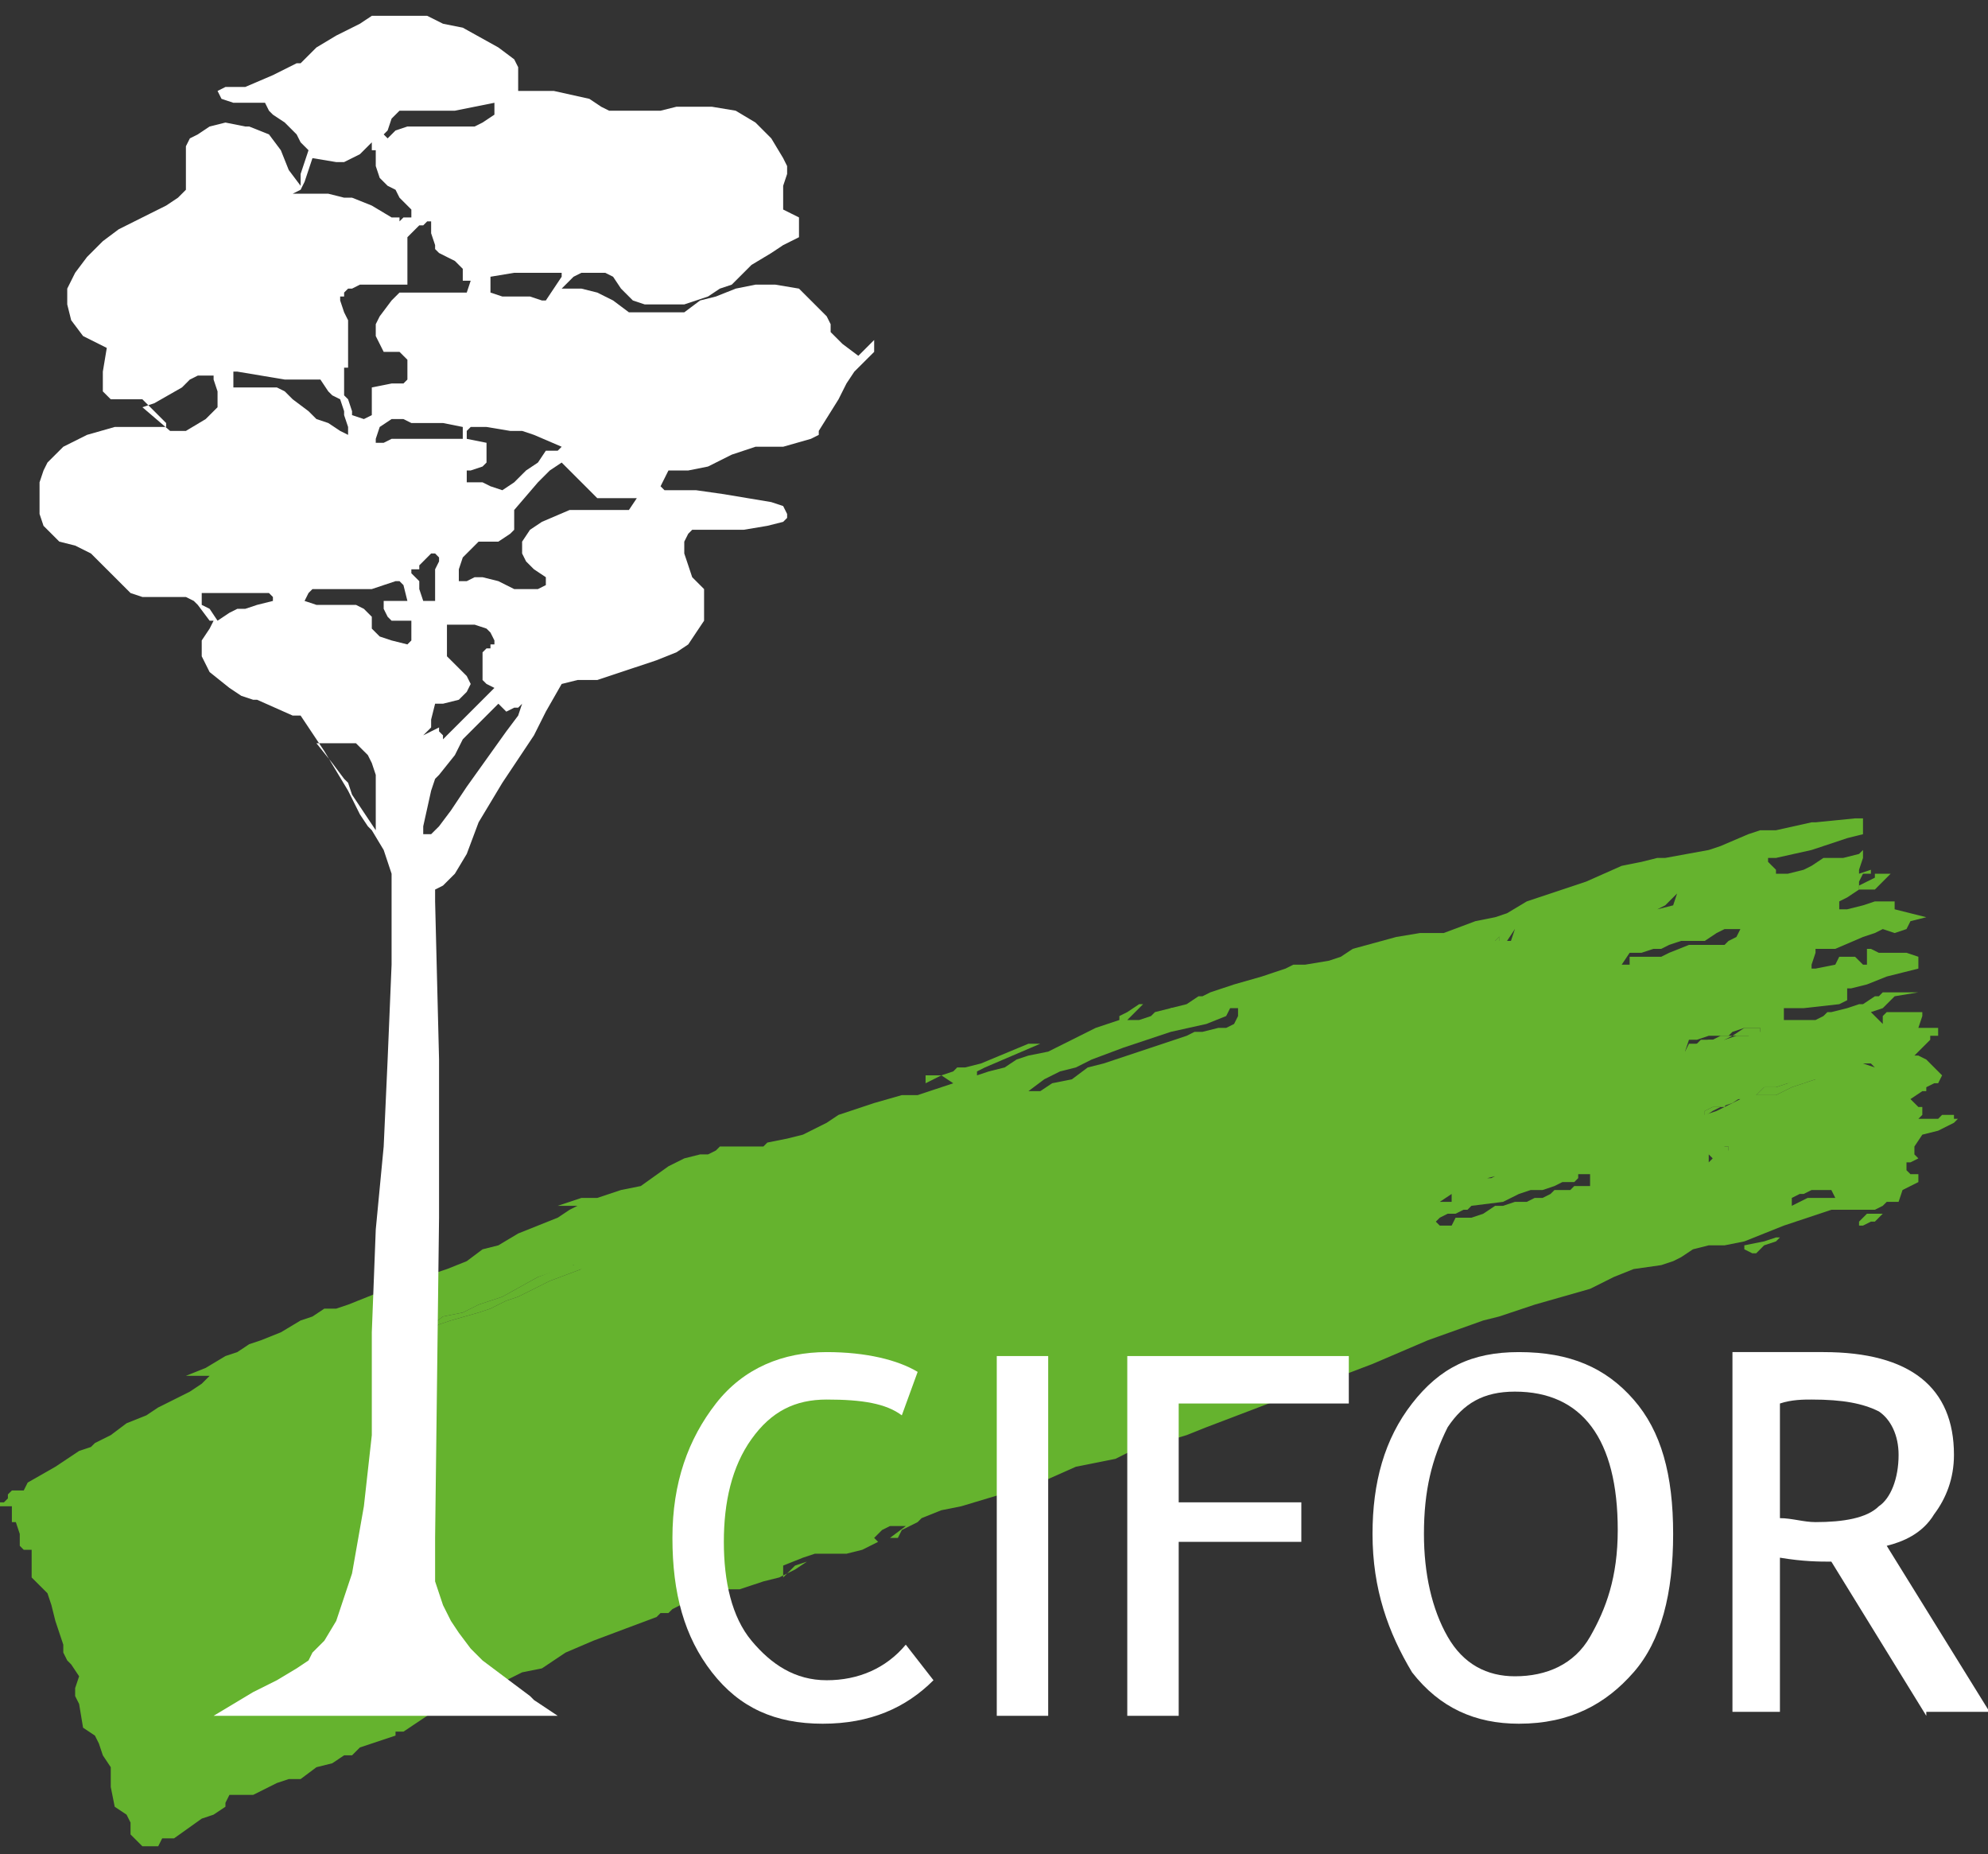 <?xml version="1.0" encoding="UTF-8"?>
<svg width="74px" height="69px" viewBox="0 0 74 69" version="1.1" xmlns="http://www.w3.org/2000/svg" xmlns:xlink="http://www.w3.org/1999/xlink">
    <rect x="0" y="0" width="74" height="69" fill="#333333" stroke="none"/>
    <!-- Generator: Sketch 55.2 (78181) - https://sketchapp.com -->
    <title>cifor-white</title>
    <desc>Created with Sketch.</desc>
    <g id="Symbols" stroke="none" stroke-width="1" fill="none" fill-rule="evenodd">
        <g id="footer" transform="translate(-220, -73)">
            <g id="Group-3">
                <g transform="translate(220, 53.5)">
                    <g id="cifor-white" transform="translate(0, 19.5)">
                        <g id="Group">
                            <path d="M69.347,39.578 L69.2,39.726 L68.758,39.726 L68.316,39.873 L67.58,40.167 L66.697,40.461 L66.108,40.755 L65.666,40.755 L65.666,40.755 L65.077,40.755 L64.488,41.05 L64.194,41.197 L63.899,41.344 L63.457,41.491 L63.457,41.344 L63.457,41.344 L63.752,41.197 L64.194,41.197 L64.194,41.197 L64.341,40.903 L64.93,40.903 L65.372,40.755 L65.519,40.608 L65.666,40.461 L66.108,40.461 L66.549,40.314 L67.138,40.314 L67.286,40.167 L67.433,40.167 L67.58,40.167 L68.316,40.02 L68.758,39.873 L69.2,39.726 L69.347,39.578 L69.641,39.578 L69.789,39.726 L69.347,39.578 L69.347,39.578 Z M67.874,44.581 L67.58,44.581 L67.286,44.581 L66.991,44.728 L66.697,44.875 L66.697,44.728 L66.697,44.581 L66.991,44.434 L67.138,44.434 L67.433,44.287 L67.874,44.287 L68.022,44.287 L68.169,44.287 L68.316,44.581 L67.874,44.581 L67.874,44.581 Z M64.194,42.962 L64.046,42.962 L64.194,42.962 L64.194,42.668 L64.341,42.668 L64.341,42.815 L64.341,42.815 L64.194,42.815 L64.194,42.962 Z M63.752,43.11 L63.605,43.257 L63.605,42.962 L63.752,43.11 L63.752,43.11 L63.899,42.962 L63.752,43.11 L63.752,43.11 Z M62.721,39.137 L62.869,38.696 L63.163,38.696 L63.605,38.548 L63.752,38.548 L64.046,38.548 L64.341,38.548 L64.488,38.401 L64.93,38.254 L65.224,38.254 L65.519,38.254 L65.519,38.401 L65.077,38.548 L64.635,38.548 L64.194,38.696 L64.194,38.696 L63.752,38.696 L63.457,38.696 L63.31,38.696 L63.163,38.843 L62.721,39.137 L62.721,39.137 Z M62.132,35.459 L61.838,35.606 L61.691,35.606 L61.249,35.606 L60.807,35.606 L60.66,35.606 L60.66,35.753 L60.66,35.9 L60.366,35.9 L60.366,35.9 L60.66,35.459 L61.102,35.459 L61.543,35.312 L61.838,35.312 L62.132,35.164 L62.574,35.017 L63.457,35.017 L63.899,34.723 L64.194,34.576 L64.341,34.576 L64.635,34.576 L64.783,34.576 L64.783,34.576 L64.635,34.87 L64.341,35.017 L64.194,35.164 L63.899,35.164 L63.457,35.164 L62.869,35.164 L62.132,35.459 L62.132,35.459 Z M61.691,33.84 L61.691,33.84 L61.985,33.693 L62.427,33.252 L62.28,33.693 L61.691,33.84 L61.543,33.84 L61.249,33.84 L61.691,33.84 L61.691,33.84 Z M59.188,44.139 L58.599,44.139 L58.452,44.287 L58.304,44.287 L57.863,44.287 L57.715,44.434 L57.421,44.581 L57.126,44.581 L56.832,44.728 L56.39,44.728 L55.949,44.875 L55.801,44.875 L55.654,44.875 L55.212,45.169 L54.771,45.317 L54.182,45.317 L54.035,45.611 L53.887,45.611 L53.593,45.611 L53.446,45.464 L53.593,45.317 L53.887,45.169 L54.182,45.169 L54.476,45.022 L54.624,45.022 L54.771,44.875 L55.949,44.728 L56.243,44.581 L56.538,44.434 L56.979,44.287 L57.421,44.287 L57.863,44.139 L58.157,43.992 L58.452,43.992 L58.599,43.992 L58.746,43.845 L58.746,43.698 L58.893,43.698 L59.188,43.698 L59.188,44.139 L59.188,44.139 L59.188,44.139 Z M54.035,44.434 L54.182,44.434 L54.771,44.139 L54.918,43.992 L55.065,43.845 L55.36,43.845 L55.949,43.698 L56.096,43.698 L56.096,43.698 L55.949,43.698 L55.801,43.698 L55.507,43.845 L55.36,43.845 L55.065,43.845 L54.918,43.992 L54.035,44.434 L54.035,44.728 L53.593,44.728 L53.593,44.728 L54.035,44.434 L54.035,44.434 Z M55.212,35.017 L55.507,35.017 L55.654,35.017 L55.801,34.87 L56.096,34.723 L56.39,34.576 L56.39,34.576 L56.39,34.576 L56.243,35.017 L55.949,35.017 L55.949,35.017 L55.212,35.017 L55.212,35.017 L55.212,35.017 Z M45.937,38.107 L45.642,38.254 L45.348,38.254 L44.759,38.401 L44.464,38.401 L44.17,38.548 L43.287,38.843 L42.403,39.137 L41.078,39.578 L40.489,39.726 L39.9,40.167 L39.164,40.314 L38.722,40.608 L38.281,40.608 L38.281,40.608 L38.281,40.608 L38.87,40.167 L39.458,39.873 L40.047,39.726 L40.636,39.431 L41.814,38.99 L43.581,38.401 L44.906,38.107 L45.642,37.813 L45.79,37.519 L45.937,37.519 L46.084,37.519 L46.084,37.813 L45.937,38.107 L45.937,38.107 Z M21.643,47.229 L20.465,47.671 L19.288,48.259 L18.846,48.406 L18.551,48.553 L18.257,48.701 L17.815,48.848 L16.785,49.142 L16.343,49.289 L15.901,49.583 L15.901,49.436 L16.49,48.995 L17.226,48.848 L17.815,48.553 L18.257,48.406 L18.699,48.259 L20.024,47.524 L21.349,47.082 L21.643,47.229 L21.643,47.229 L21.643,47.229 Z M71.114,40.903 L71.114,40.903 L71.555,40.608 L71.703,40.608 L71.703,40.461 L71.997,40.314 L72.144,40.314 L72.291,40.02 L71.997,39.726 L71.703,39.431 L71.408,39.284 L70.966,39.284 L71.261,39.284 L71.408,39.137 L71.555,38.99 L71.703,38.843 L71.85,38.696 L71.85,38.548 L71.997,38.548 L72.144,38.548 L72.144,38.254 L71.703,38.254 L71.555,38.254 L71.408,38.254 L71.555,37.813 L71.555,37.666 L71.261,37.666 L71.261,37.666 L70.525,37.666 L70.23,37.666 L70.083,37.813 L70.083,38.107 L69.641,37.666 L70.083,37.519 L70.525,37.077 L71.408,36.93 L70.083,36.93 L69.936,37.077 L69.789,37.077 L69.347,37.371 L69.2,37.371 L68.758,37.519 L68.169,37.666 L68.022,37.666 L67.874,37.813 L67.58,37.96 L67.286,37.96 L66.991,37.96 L66.402,37.96 L66.402,37.666 L66.402,37.519 L66.402,37.519 L67.138,37.519 L68.463,37.371 L68.758,37.224 L68.758,36.93 L68.758,36.783 L68.905,36.783 L69.494,36.636 L70.23,36.342 L71.408,36.047 L71.408,35.606 L70.966,35.459 L70.672,35.459 L70.083,35.459 L69.936,35.459 L69.936,35.459 L69.641,35.312 L69.641,35.312 L69.494,35.312 L69.494,35.459 L69.494,35.606 L69.494,35.753 L69.494,35.9 L69.347,35.9 L69.052,35.606 L68.758,35.606 L68.463,35.606 L68.316,35.9 L67.58,36.047 L67.433,36.047 L67.433,35.9 L67.58,35.459 L67.58,35.312 L67.727,35.312 L68.316,35.312 L69.347,34.87 L69.789,34.723 L70.083,34.576 L70.525,34.723 L70.966,34.576 L71.114,34.282 L70.525,34.282 L70.672,34.282 L71.114,34.282 L71.703,34.135 L71.703,34.135 L70.525,33.84 L70.525,33.546 L70.377,33.546 L69.789,33.546 L69.347,33.693 L68.758,33.84 L68.463,33.84 L68.463,33.693 L68.463,33.546 L68.758,33.399 L69.2,33.105 L69.2,32.81 L69.347,32.516 L69.641,32.516 L69.641,32.369 L69.641,32.369 L69.2,32.516 L69.2,32.369 L69.347,31.928 L69.347,31.633 L69.347,31.633 L69.2,31.78 L68.611,31.928 L67.874,31.928 L67.433,32.222 L67.138,32.369 L66.549,32.516 L66.255,32.516 L66.108,32.516 L66.108,32.369 L65.96,32.222 L65.813,32.075 L65.813,31.928 L66.108,31.928 L67.433,31.633 L68.758,31.192 L69.347,31.045 L69.347,30.603 L69.347,30.456 L69.052,30.456 L67.58,30.603 L67.433,30.603 L66.108,30.898 L65.519,30.898 L65.077,31.045 L64.046,31.486 L63.605,31.633 L61.985,31.928 L61.691,31.928 L61.102,32.075 L60.366,32.222 L59.04,32.81 L57.715,33.252 L56.832,33.546 L56.096,33.987 L55.654,34.135 L54.918,34.282 L53.74,34.723 L52.857,34.723 L51.973,34.87 L50.354,35.312 L49.912,35.606 L49.47,35.753 L48.587,35.9 L48.145,35.9 L47.851,36.047 L47.409,36.194 L46.967,36.342 L45.937,36.636 L45.053,36.93 L44.759,37.077 L44.612,37.077 L44.17,37.371 L42.992,37.666 L42.845,37.813 L42.403,37.96 L41.961,37.96 L42.55,37.371 L42.403,37.371 L41.961,37.666 L41.667,37.813 L41.667,37.96 L41.667,37.96 L41.667,37.96 L40.784,38.254 L39.9,38.696 L39.017,39.137 L38.281,39.284 L37.839,39.431 L37.397,39.726 L36.808,39.873 L36.367,40.02 L36.367,39.873 L36.661,39.726 L38.722,38.843 L38.281,38.843 L36.514,39.578 L35.925,39.726 L35.63,39.726 L35.483,39.873 L35.041,40.02 L34.453,40.02 L34.453,40.167 L34.453,40.314 L34.747,40.167 L35.041,40.02 L35.483,40.314 L34.6,40.608 L34.158,40.755 L33.569,40.755 L32.539,41.05 L31.655,41.344 L31.213,41.491 L30.772,41.785 L29.888,42.227 L29.299,42.374 L28.563,42.521 L28.416,42.668 L28.269,42.668 L27.827,42.668 L27.238,42.668 L26.796,42.668 L26.649,42.815 L26.355,42.962 L26.06,42.962 L25.471,43.11 L24.882,43.404 L23.852,44.139 L23.116,44.287 L22.232,44.581 L21.643,44.581 L21.202,44.728 L20.76,44.875 L20.907,44.875 L21.349,44.875 L21.496,44.875 L21.496,44.875 L21.496,44.875 L21.496,44.875 L21.202,45.022 L20.76,45.317 L20.024,45.611 L19.288,45.905 L18.551,46.346 L17.962,46.494 L17.374,46.935 L16.637,47.229 L15.754,47.524 L14.429,47.965 L12.957,48.553 L12.515,48.701 L12.073,48.701 L11.631,48.995 L11.19,49.142 L10.454,49.583 L9.717,49.878 L9.276,50.025 L8.834,50.319 L8.392,50.466 L7.656,50.908 L6.92,51.202 L7.509,51.202 L7.803,51.202 L7.803,51.202 L7.509,51.496 L7.067,51.79 L5.889,52.379 L5.448,52.673 L4.711,52.967 L4.123,53.409 L3.828,53.556 L3.534,53.703 L3.386,53.85 L2.945,53.997 L2.061,54.586 L1.031,55.174 L0.883,55.469 L0.589,55.469 L0.442,55.469 L0.294,55.616 L0.294,55.763 L0.147,55.91 L-3.97903932e-13,55.91 L-3.97903932e-13,56.057 L0.442,56.057 L0.589,56.057 L0.736,56.057 L0.736,56.057 L0.442,56.057 L0.442,56.351 L0.442,56.499 L0.442,56.646 L0.589,56.646 L0.736,57.087 L0.883,57.087 L0.736,57.087 L0.736,57.087 L0.736,57.087 L0.736,57.381 L0.736,57.528 L0.883,57.676 L1.178,57.676 L1.178,57.676 L1.178,58.264 L1.178,58.706 L1.178,58.706 L1.62,59.147 L1.767,59.294 L1.914,59.735 L2.061,60.324 L2.208,60.765 L2.356,61.207 L2.356,61.501 L2.503,61.795 L2.65,61.942 L2.945,62.384 L2.797,62.825 L2.797,63.119 L2.945,63.414 L3.092,64.297 L3.534,64.591 L3.681,64.885 L3.828,65.326 L4.123,65.768 L4.123,66.503 L4.27,67.239 L4.711,67.533 L4.859,67.828 L4.859,68.269 L5.3,68.71 L5.448,68.71 L5.595,68.71 L5.889,68.71 L6.037,68.416 L6.478,68.416 L7.509,67.681 L7.951,67.533 L8.392,67.239 L8.392,67.092 L8.54,66.798 L8.981,66.798 L9.423,66.798 L10.306,66.356 L10.748,66.209 L11.19,66.209 L11.779,65.768 L12.368,65.621 L12.809,65.326 L13.104,65.326 L13.398,65.032 L13.84,64.885 L14.282,64.738 L14.723,64.591 L14.723,64.444 L15.018,64.444 L15.901,63.855 L16.932,63.267 L17.668,63.119 L18.551,62.678 L19.435,62.237 L20.171,62.09 L21.054,61.501 L22.085,61.06 L23.263,60.618 L24.441,60.177 L24.588,60.03 L24.735,60.03 L24.882,60.03 L25.03,59.883 L25.324,59.735 L25.766,59.735 L26.208,59.588 L26.649,59.294 L27.091,59.147 L27.533,59.147 L27.974,59 L28.416,58.853 L29.005,58.706 L29.299,58.558 L29.594,58.411 L30.036,58.117 L29.594,58.264 L29.152,58.706 L29.152,58.264 L29.888,57.97 L30.33,57.823 L30.919,57.823 L31.066,57.823 L31.066,57.823 L31.508,57.823 L31.508,57.823 L32.097,57.676 L32.686,57.381 L32.539,57.234 L32.833,56.94 L33.127,56.793 L33.716,56.793 L33.127,57.234 L33.127,57.234 L33.422,57.234 L33.569,56.94 L33.864,56.793 L34.158,56.646 L34.305,56.499 L35.041,56.204 L35.778,56.057 L37.25,55.616 L37.986,55.469 L38.722,55.174 L40.047,54.586 L40.784,54.439 L41.52,54.292 L42.109,53.997 L42.698,53.85 L44.17,53.409 L44.906,53.115 L51.09,50.76 L53.151,49.878 L55.212,49.142 L55.801,48.995 L57.126,48.553 L59.188,47.965 L60.071,47.524 L60.807,47.229 L61.838,47.082 L62.28,46.935 L62.574,46.788 L63.016,46.494 L63.605,46.346 L63.752,46.346 L64.194,46.346 L64.93,46.199 L65.666,45.905 L66.402,45.611 L67.727,45.169 L68.169,45.022 L68.905,45.022 L69.789,45.022 L70.083,44.875 L70.23,44.728 L70.672,44.728 L70.819,44.287 L71.114,44.139 L71.408,43.992 L71.408,43.698 L71.114,43.698 L70.966,43.551 L70.966,43.257 L71.114,43.257 L71.408,43.11 L71.261,42.962 L71.261,42.668 L71.555,42.227 L72.144,42.08 L72.733,41.785 L72.88,41.638 L72.733,41.638 L72.733,41.491 L72.291,41.491 L72.144,41.638 L71.555,41.638 L71.408,41.638 L71.555,41.491 L71.555,41.197 L71.408,41.197 L71.408,41.197 L71.114,40.903 L71.114,40.903 L71.114,40.903 Z" id="Shape" fill="#65B32E" fill-rule="nonzero"></path>
                            <polygon id="Shape" fill="#65B32E" points="69.789 33.105 69.494 33.105 69.2 33.105 69.2 32.957 69.494 32.81 69.789 32.663 69.789 32.516 69.936 32.516 70.377 32.516 69.936 32.957 69.789 33.105 69.789 33.105"></polygon>
                            <polygon id="Shape" fill="#65B32E" points="69.789 45.169 69.494 45.169 69.2 45.464 69.2 45.611 69.2 45.611 69.347 45.611 69.347 45.611 69.641 45.464 69.789 45.464 70.083 45.169 70.083 45.169 69.936 45.169 69.789 45.169 69.789 45.169"></polygon>
                            <polygon id="Shape" fill="#65B32E" points="65.666 46.199 64.93 46.346 64.93 46.494 65.224 46.641 65.372 46.641 65.519 46.494 65.666 46.346 66.108 46.199 66.255 46.052 66.255 46.052 66.255 46.052 66.108 46.052 65.666 46.199 65.666 46.199"></polygon>
                            <polygon id="Shape" fill="#65B32E" points="44.906 37.371 44.906 37.371 45.79 37.077 46.526 36.783 45.642 37.077 44.906 37.371 44.906 37.371"></polygon>
                            <polygon id="Shape" fill="#65B32E" points="44.906 37.371 44.906 37.371 44.612 37.371 43.581 37.519 43.287 37.96 44.023 37.666 44.906 37.371 44.906 37.371 44.906 37.371"></polygon>
                            <polyline id="Shape" fill="#65B32E" fill-rule="nonzero" points="64.046 42.815 64.046 42.962 64.194 42.962 64.488 42.962 64.341 42.962 64.341 42.668 64.194 42.668 64.046 42.815"></polyline>
                            <polyline id="Shape" fill="#65B32E" fill-rule="nonzero" points="65.666 40.461 66.108 40.461 66.549 40.314 67.138 40.167 67.286 40.02 67.433 40.02 67.58 39.873 67.58 39.873 68.316 39.873 68.611 39.578 69.052 39.431 69.2 39.431 69.494 39.431 69.641 39.431 69.347 39.578 69.052 39.873 68.611 39.873 68.316 39.873 67.58 40.167 67.58 40.167 66.697 40.461 66.108 40.755 65.666 40.755 65.519 40.755 64.93 40.755 64.488 41.05 64.046 41.197 64.046 41.197 63.752 41.344 63.752 41.344 63.31 41.638 63.457 41.491 63.457 41.344 63.752 41.197 64.046 41.197 64.194 41.05 64.341 40.755 64.93 40.755 65.372 40.755 65.519 40.608 65.666 40.461"></polyline>
                            <polyline id="Shape" fill="#65B32E" fill-rule="nonzero" points="63.605 38.696 63.752 38.696 64.046 38.548 64.046 38.548 64.341 38.548 64.488 38.548 64.93 38.254 65.224 38.254 65.519 38.254 65.519 38.548 64.93 38.548 64.488 38.548 64.194 38.696 64.046 38.843 63.752 38.843 63.752 38.843 63.457 38.843 63.31 38.99 63.163 39.137 62.721 39.137 62.869 38.843 63.163 38.843 63.605 38.696"></polyline>
                            <polyline id="Shape" fill="#65B32E" fill-rule="nonzero" points="55.801 34.87 56.096 34.576 56.39 34.576 56.39 34.576 56.39 34.576 56.096 35.017 55.801 35.017"></polyline>
                            <polyline id="Shape" fill="#65B32E" fill-rule="nonzero" points="55.801 35.017 55.801 35.017 55.212 35.017 55.212 35.017 55.507 35.017 55.654 35.017 55.801 34.87"></polyline>
                            <polyline id="Shape" fill="#65B32E" fill-rule="nonzero" points="18.846 48.406 18.551 48.553 18.257 48.701 17.815 48.848 16.785 49.142 16.343 49.289 15.901 49.583 15.901 49.436 16.49 48.995 17.226 48.848 17.815 48.553 18.257 48.406 18.699 48.259 20.024 47.524 21.202 47.082 21.643 47.082 21.643 47.229 20.465 47.671 19.288 48.259 18.846 48.406 18.699 48.406"></polyline>
                            <path d="M23.705,18.539 L23.41,18.98 L21.202,18.98 L20.171,19.421 L19.729,19.716 L19.435,20.157 L19.435,20.598 L19.435,20.598 L19.582,20.893 L19.876,21.187 L20.318,21.481 L20.318,21.775 L20.024,21.923 L19.876,21.923 L19.435,21.923 L19.14,21.923 L18.551,21.628 L17.962,21.481 L17.668,21.481 L17.374,21.628 L17.079,21.628 L17.079,21.187 L17.226,20.746 L17.521,20.451 L17.815,20.157 L18.11,20.157 L18.551,20.157 L18.993,19.863 L19.14,19.716 L19.14,19.716 L19.14,19.421 L19.14,18.98 L20.024,17.95 L20.465,17.509 L20.907,17.214 L21.202,17.509 L21.496,17.803 L21.791,18.097 L22.232,18.539 L23.705,18.539 L23.705,18.539 L23.705,18.539 L23.705,18.539 Z M19.288,26.631 L18.846,27.219 L17.374,29.279 L16.785,30.162 L16.343,30.751 L16.048,31.045 L15.754,31.045 L15.754,30.751 L16.048,29.426 L16.196,28.985 L16.343,28.838 L16.343,28.838 L16.932,28.102 L17.226,27.514 L17.668,27.072 L18.551,26.189 L18.846,26.484 L19.14,26.337 L19.288,26.337 L19.435,26.189 L19.288,26.631 L19.288,26.631 Z M15.754,27.366 L15.754,27.366 L16.048,27.072 L16.048,26.778 L16.196,26.189 L16.49,26.189 L17.079,26.042 L17.374,25.748 L17.521,25.454 L17.374,25.16 L17.079,24.865 L16.637,24.424 L16.637,23.247 L17.668,23.247 L18.11,23.394 L18.257,23.541 L18.404,23.835 L18.404,23.982 L18.404,23.982 L18.257,23.982 L18.257,24.13 L18.11,24.13 L17.962,24.277 L17.962,24.718 L17.962,25.307 L18.11,25.454 L18.404,25.601 L17.521,26.484 L16.637,27.366 L16.637,27.366 L16.49,27.514 L16.49,27.514 L16.49,27.366 L16.343,27.219 L16.343,27.072 L15.754,27.366 L15.754,27.366 Z M15.607,21.923 L15.607,21.628 L15.459,21.481 L15.312,21.334 L15.312,21.334 L15.312,21.187 L15.312,21.187 L15.607,21.187 L15.607,21.04 L15.754,20.893 L15.754,20.893 L16.048,20.598 L16.196,20.598 L16.196,20.598 L16.343,20.746 L16.343,20.893 L16.196,21.187 L16.196,21.481 L16.196,21.775 L16.196,21.775 L16.196,22.217 L16.196,22.364 L16.048,22.364 L15.754,22.364 L15.607,21.923 L15.607,21.923 Z M15.312,23.835 L15.312,23.835 L15.165,23.982 L15.165,23.982 L14.576,23.835 L14.134,23.688 L13.84,23.394 L13.84,22.953 L13.545,22.658 L13.251,22.511 L13.251,22.511 L12.957,22.511 L12.809,22.511 L12.073,22.511 L11.779,22.511 L11.337,22.364 L11.484,22.07 L11.631,21.923 L12.957,21.923 L13.251,21.923 L13.84,21.923 L14.282,21.775 L14.723,21.628 L14.871,21.628 L15.018,21.775 L15.165,22.364 L14.576,22.364 L14.282,22.364 L14.282,22.658 L14.429,22.953 L14.576,23.1 L15.018,23.1 L15.312,23.1 L15.312,23.394 L15.312,23.688 L15.312,23.835 L15.312,23.835 Z M13.987,30.898 L13.104,29.573 L12.957,29.132 L12.809,28.985 L12.368,28.396 L11.779,27.661 L12.073,27.661 L12.957,27.661 L13.251,27.661 L13.251,27.661 L13.693,28.102 L13.84,28.396 L13.987,28.838 L13.987,30.898 L13.987,30.898 Z M10.895,14.86 L10.601,14.566 L10.306,14.419 L8.834,14.419 L8.687,14.419 L8.687,13.83 L8.834,13.83 L8.834,13.83 L10.601,14.125 L10.748,14.125 L11.337,14.125 L11.926,14.125 L12.22,14.566 L12.368,14.713 L12.662,14.86 L12.809,15.302 L12.809,15.449 L12.957,15.89 L12.957,16.037 L12.957,16.184 L12.957,16.184 L12.662,16.037 L12.22,15.743 L11.779,15.596 L11.484,15.302 L10.895,14.86 L10.895,14.86 L10.895,14.86 Z M10.159,22.364 L9.57,22.511 L9.128,22.658 L8.834,22.658 L8.54,22.805 L8.098,23.1 L7.803,22.658 L7.509,22.511 L7.509,22.217 L7.509,22.07 L7.951,22.07 L8.687,22.07 L8.834,22.07 L9.57,22.07 L10.012,22.07 L10.159,22.217 L10.159,22.364 L10.159,22.364 L10.159,22.364 Z M6.92,16.037 L6.773,16.037 L6.625,16.037 L6.331,16.037 L5.3,15.155 L5.742,15.007 L6.773,14.419 L6.92,14.272 L7.067,14.125 L7.362,13.978 L7.951,13.978 L7.951,14.125 L8.098,14.566 L8.098,15.155 L7.656,15.596 L6.92,16.037 L6.92,16.037 Z M11.19,7.062 L11.337,6.768 L11.484,6.327 L11.631,5.885 L12.515,6.032 L12.809,6.032 L12.809,6.032 L13.104,5.885 L13.104,5.885 L13.398,5.738 L13.545,5.591 L13.84,5.297 L13.84,5.444 L13.84,5.591 L13.987,5.591 L13.987,5.738 L13.987,6.18 L14.134,6.621 L14.429,6.915 L14.723,7.062 L14.871,7.357 L15.018,7.504 L15.312,7.798 L15.312,7.945 L15.312,8.092 L15.018,8.092 L15.018,8.092 L14.871,8.239 L14.871,8.092 L14.723,8.092 L14.576,8.092 L14.576,8.092 L13.84,7.651 L13.104,7.357 L12.957,7.357 L12.809,7.357 L12.22,7.209 L11.484,7.209 L10.895,7.209 L11.19,7.062 L11.19,7.062 Z M17.226,15.89 L17.226,15.89 L17.226,16.332 L16.343,16.332 L15.754,16.332 L15.754,16.332 L15.312,16.332 L14.576,16.332 L14.282,16.479 L14.134,16.479 L13.987,16.479 L13.987,16.332 L14.134,15.89 L14.576,15.596 L15.018,15.596 L15.312,15.743 L15.607,15.743 L15.754,15.743 L16.49,15.743 L17.226,15.89 L17.226,15.89 L17.226,15.89 Z M17.521,10.446 L17.521,10.446 L17.374,10.888 L16.343,10.888 L15.607,10.888 L15.165,10.888 L15.018,10.888 L14.871,10.888 L14.576,11.182 L14.134,11.771 L13.987,12.065 L13.987,12.506 L14.134,12.8 L14.282,13.095 L14.576,13.095 L14.871,13.095 L15.018,13.242 L15.018,13.242 L15.165,13.389 L15.165,13.683 L15.165,13.978 L15.165,14.125 L15.018,14.272 L15.018,14.272 L14.871,14.272 L14.576,14.272 L13.84,14.419 L13.84,14.566 L13.84,15.007 L13.84,15.302 L13.84,15.449 L13.545,15.596 L13.104,15.449 L13.104,15.302 L12.957,14.86 L12.809,14.713 L12.809,14.713 L12.809,14.419 L12.809,13.683 L12.957,13.683 L12.957,11.918 L12.809,11.623 L12.662,11.182 L12.662,11.035 L12.809,11.035 L12.809,10.888 L12.957,10.741 L13.104,10.741 L13.398,10.593 L15.018,10.593 L15.165,10.593 L15.165,8.975 L15.165,8.828 L15.165,8.828 L15.459,8.534 L15.607,8.387 L15.754,8.387 L15.901,8.239 L16.048,8.239 L16.048,8.387 L16.048,8.681 L16.196,9.122 L16.196,9.269 L16.343,9.416 L16.637,9.564 L16.932,9.711 L17.079,9.858 L17.226,10.005 L17.226,10.005 L17.226,10.446 L17.521,10.446 L17.521,10.446 Z M14.282,5.002 L14.282,5.002 L14.429,4.855 L14.576,4.414 L14.871,4.12 L15.165,4.12 L15.165,4.12 L15.607,4.12 L16.343,4.12 L16.932,4.12 L18.404,3.825 L18.404,4.267 L17.962,4.561 L17.668,4.708 L17.374,4.708 L16.49,4.708 L16.343,4.708 L15.607,4.708 L15.165,4.708 L14.723,4.855 L14.429,5.15 L14.282,5.002 L14.282,5.002 L14.282,5.002 Z M19.14,10.152 L19.288,10.152 L20.465,10.152 L20.76,10.152 L20.907,10.152 L20.907,10.299 L20.318,11.182 L20.171,11.182 L19.729,11.035 L19.582,11.035 L19.288,11.035 L18.699,11.035 L18.257,10.888 L18.257,10.888 L18.257,10.888 L18.257,10.299 L19.14,10.152 L19.14,10.152 Z M20.907,16.626 L20.76,16.773 L20.318,16.773 L20.024,17.214 L19.582,17.509 L19.14,17.95 L18.699,18.244 L18.257,18.097 L17.962,17.95 L17.521,17.95 L17.374,17.95 L17.374,17.656 L17.374,17.509 L17.521,17.509 L17.962,17.362 L18.11,17.214 L18.11,17.067 L18.11,16.92 L18.11,16.479 L17.374,16.332 L17.374,16.037 L17.521,15.89 L18.11,15.89 L18.993,16.037 L19.14,16.037 L19.435,16.037 L19.876,16.184 L20.907,16.626 L20.907,16.626 Z M31.95,13.242 L31.361,12.8 L30.919,12.359 L30.919,12.065 L30.772,11.771 L30.33,11.329 L29.741,10.741 L28.858,10.593 L28.122,10.593 L27.385,10.741 L26.649,11.035 L26.06,11.182 L25.471,11.623 L23.999,11.623 L23.41,11.623 L22.821,11.182 L22.232,10.888 L21.643,10.741 L21.054,10.741 L20.907,10.741 L21.202,10.446 L21.349,10.299 L21.643,10.152 L22.085,10.152 L22.527,10.152 L22.821,10.299 L23.116,10.741 L23.557,11.182 L23.999,11.329 L25.471,11.329 L25.913,11.182 L26.355,11.035 L26.796,10.741 L27.238,10.593 L27.974,9.858 L28.71,9.416 L29.152,9.122 L29.741,8.828 L29.741,8.239 L29.741,8.092 L29.447,7.945 L29.152,7.798 L29.152,7.357 L29.152,6.915 L29.299,6.474 L29.299,6.18 L29.152,5.885 L28.71,5.15 L28.122,4.561 L27.385,4.12 L26.502,3.973 L25.177,3.973 L24.588,4.12 L23.263,4.12 L22.968,4.12 L22.968,4.12 L22.674,4.12 L22.379,3.973 L21.938,3.678 L20.613,3.384 L20.024,3.384 L19.435,3.384 L19.288,3.384 L19.288,2.943 L19.288,2.796 L19.288,2.648 L19.288,2.501 L19.14,2.207 L18.551,1.766 L17.226,1.03 L16.49,0.883 L16.49,0.883 L15.901,0.589 L15.901,0.589 L15.459,0.589 L15.018,0.589 L13.84,0.589 L13.398,0.883 L13.104,1.03 L12.515,1.324 L11.779,1.766 L11.19,2.354 L11.042,2.354 L10.159,2.796 L9.128,3.237 L8.981,3.237 L8.392,3.237 L8.098,3.384 L8.245,3.678 L8.687,3.825 L9.128,3.825 L9.865,3.825 L10.012,4.12 L10.159,4.267 L10.601,4.561 L11.042,5.002 L11.19,5.297 L11.484,5.591 L11.19,6.474 L11.19,6.621 L11.19,6.915 L10.748,6.327 L10.454,5.591 L10.012,5.002 L9.276,4.708 L9.128,4.708 L8.392,4.561 L7.803,4.708 L7.362,5.002 L7.067,5.15 L6.92,5.444 L6.92,5.885 L6.92,6.327 L6.92,6.768 L6.92,7.062 L6.625,7.357 L6.184,7.651 L5.3,8.092 L4.417,8.534 L3.828,8.975 L3.239,9.564 L2.797,10.152 L2.503,10.741 L2.503,11.329 L2.65,11.918 L3.092,12.506 L3.975,12.948 L3.828,13.83 L3.828,14.272 L3.828,14.566 L4.123,14.86 L4.564,14.86 L5.3,14.86 L6.184,15.743 L6.184,15.89 L6.184,15.89 L6.037,15.89 L4.27,15.89 L3.239,16.184 L2.356,16.626 L1.767,17.214 L1.62,17.509 L1.472,17.95 L1.472,18.539 L1.472,19.127 L1.62,19.569 L2.208,20.157 L2.797,20.304 L3.386,20.598 L4.417,21.628 L4.859,22.07 L5.3,22.217 L6.92,22.217 L7.214,22.364 L7.214,22.364 L7.362,22.511 L7.803,23.1 L7.951,23.1 L7.803,23.394 L7.509,23.835 L7.509,24.424 L7.803,25.012 L8.54,25.601 L8.981,25.895 L9.423,26.042 L9.57,26.042 L10.895,26.631 L11.19,26.631 L11.484,27.072 L12.073,27.955 L12.957,29.426 L13.398,30.309 L13.693,30.751 L13.84,30.898 L14.282,31.633 L14.576,32.516 L14.576,35.9 L14.429,39.431 L14.282,42.668 L13.987,45.758 L13.84,49.583 L13.84,51.349 L13.84,52.673 L13.84,53.409 L13.545,56.057 L13.104,58.558 L12.809,59.441 L12.515,60.324 L12.073,61.06 L11.631,61.501 L11.484,61.795 L11.484,61.795 L11.484,61.795 L11.042,62.09 L10.306,62.531 L9.423,62.972 L8.687,63.414 L7.951,63.855 L8.687,63.855 L9.423,63.855 L11.484,63.855 L11.484,63.855 L13.398,63.855 L13.693,63.855 L13.693,63.855 L15.754,63.855 L16.196,63.855 L16.196,63.855 L16.785,63.855 L19.729,63.855 L20.76,63.855 L20.76,63.855 L19.876,63.267 L19.729,63.119 L19.14,62.678 L17.962,61.795 L17.521,61.354 L17.079,60.765 L16.785,60.324 L16.49,59.735 L16.196,58.853 L16.196,58.558 L16.196,58.117 L16.196,58.117 L16.196,58.117 L16.196,57.234 L16.343,45.317 L16.343,39.431 L16.196,33.546 L16.196,33.105 L16.49,32.957 L16.932,32.516 L17.374,31.78 L17.815,30.603 L18.257,29.868 L18.699,29.132 L19.582,27.808 L19.876,27.366 L20.318,26.484 L20.907,25.454 L21.496,25.307 L22.232,25.307 L24.441,24.571 L25.177,24.277 L25.619,23.982 L25.913,23.541 L26.208,23.1 L26.208,22.511 L26.208,21.923 L25.766,21.481 L25.619,21.04 L25.471,20.598 L25.471,20.157 L25.619,19.863 L25.766,19.716 L26.502,19.716 L27.68,19.716 L28.563,19.569 L29.152,19.421 L29.299,19.274 L29.299,19.127 L29.152,18.833 L28.71,18.686 L26.944,18.391 L25.913,18.244 L24.882,18.244 L24.735,18.244 L24.588,18.097 L24.735,17.803 L24.882,17.509 L25.619,17.509 L26.355,17.362 L27.238,16.92 L28.122,16.626 L29.152,16.626 L30.183,16.332 L30.477,16.184 L30.477,16.037 L31.213,14.86 L31.508,14.272 L31.802,13.83 L32.539,13.095 L32.539,12.653 L31.95,13.242 L31.95,13.242 L31.95,13.242 Z" id="Shape" fill="#FFFFFF" fill-rule="nonzero"></path>
                            <path d="M34.158,51.055 L33.569,52.673 C32.98,52.232 32.097,52.085 30.772,52.085 C29.594,52.085 28.71,52.526 27.974,53.556 C27.238,54.586 26.944,55.91 26.944,57.381 C26.944,58.853 27.238,60.177 27.974,61.06 C28.71,61.942 29.594,62.531 30.772,62.531 C31.95,62.531 32.98,62.09 33.716,61.207 L34.747,62.531 C33.716,63.561 32.391,64.149 30.624,64.149 C28.858,64.149 27.533,63.561 26.502,62.237 C25.471,60.912 25.03,59.294 25.03,57.234 C25.03,55.174 25.619,53.556 26.649,52.232 C27.68,50.908 29.152,50.319 30.772,50.319 C32.244,50.319 33.422,50.613 34.158,51.055 L34.158,51.055 Z" id="Shape" fill="#FFFFFF" fill-rule="nonzero"></path>
                            <polygon id="Shape" fill="#FFFFFF" fill-rule="nonzero" points="37.103 63.855 37.103 50.466 39.017 50.466 39.017 63.855"></polygon>
                            <polygon id="Shape" fill="#FFFFFF" fill-rule="nonzero" points="43.875 52.232 43.875 55.91 48.44 55.91 48.44 57.381 43.875 57.381 43.875 63.855 41.961 63.855 41.961 50.466 50.207 50.466 50.207 52.232"></polygon>
                            <path d="M53.004,57.087 C53.004,58.558 53.298,59.883 53.887,60.912 C54.476,61.942 55.36,62.384 56.39,62.384 C57.568,62.384 58.599,61.942 59.188,60.912 C59.777,59.883 60.218,58.706 60.218,56.94 C60.218,53.556 58.893,51.79 56.39,51.79 C55.212,51.79 54.476,52.232 53.887,53.115 C53.298,54.292 53.004,55.469 53.004,57.087 L53.004,57.087 Z M51.09,57.087 C51.09,55.174 51.532,53.556 52.562,52.232 C53.593,50.908 54.771,50.319 56.538,50.319 C58.452,50.319 59.777,50.908 60.807,52.085 C61.838,53.262 62.28,54.88 62.28,57.087 C62.28,59.294 61.838,61.06 60.807,62.237 C59.777,63.414 58.452,64.149 56.538,64.149 C54.918,64.149 53.593,63.561 52.562,62.237 C51.679,60.765 51.09,59.147 51.09,57.087 L51.09,57.087 Z" id="Shape" fill="#FFFFFF" fill-rule="nonzero"></path>
                            <path d="M66.255,52.232 L66.255,56.499 C66.697,56.499 67.138,56.646 67.58,56.646 C68.611,56.646 69.494,56.499 69.936,56.057 C70.377,55.763 70.672,55.027 70.672,54.144 C70.672,53.409 70.377,52.82 69.936,52.526 C69.347,52.232 68.611,52.085 67.433,52.085 C67.138,52.085 66.697,52.085 66.255,52.232 L66.255,52.232 Z M71.703,63.855 L68.169,58.117 C67.727,58.117 67.138,58.117 66.255,57.97 L66.255,63.708 L64.488,63.708 L64.488,50.319 C64.488,50.319 65.077,50.319 65.96,50.319 C66.844,50.319 67.433,50.319 67.874,50.319 C71.114,50.319 72.733,51.643 72.733,54.144 C72.733,55.027 72.439,55.763 71.997,56.351 C71.555,57.087 70.819,57.381 70.23,57.528 L74.058,63.708 L71.703,63.708 L71.703,63.855 Z" id="Shape" fill="#FFFFFF" fill-rule="nonzero"></path>
                        </g>
                    </g>
                </g>
            </g>
        </g>
    </g>
</svg>